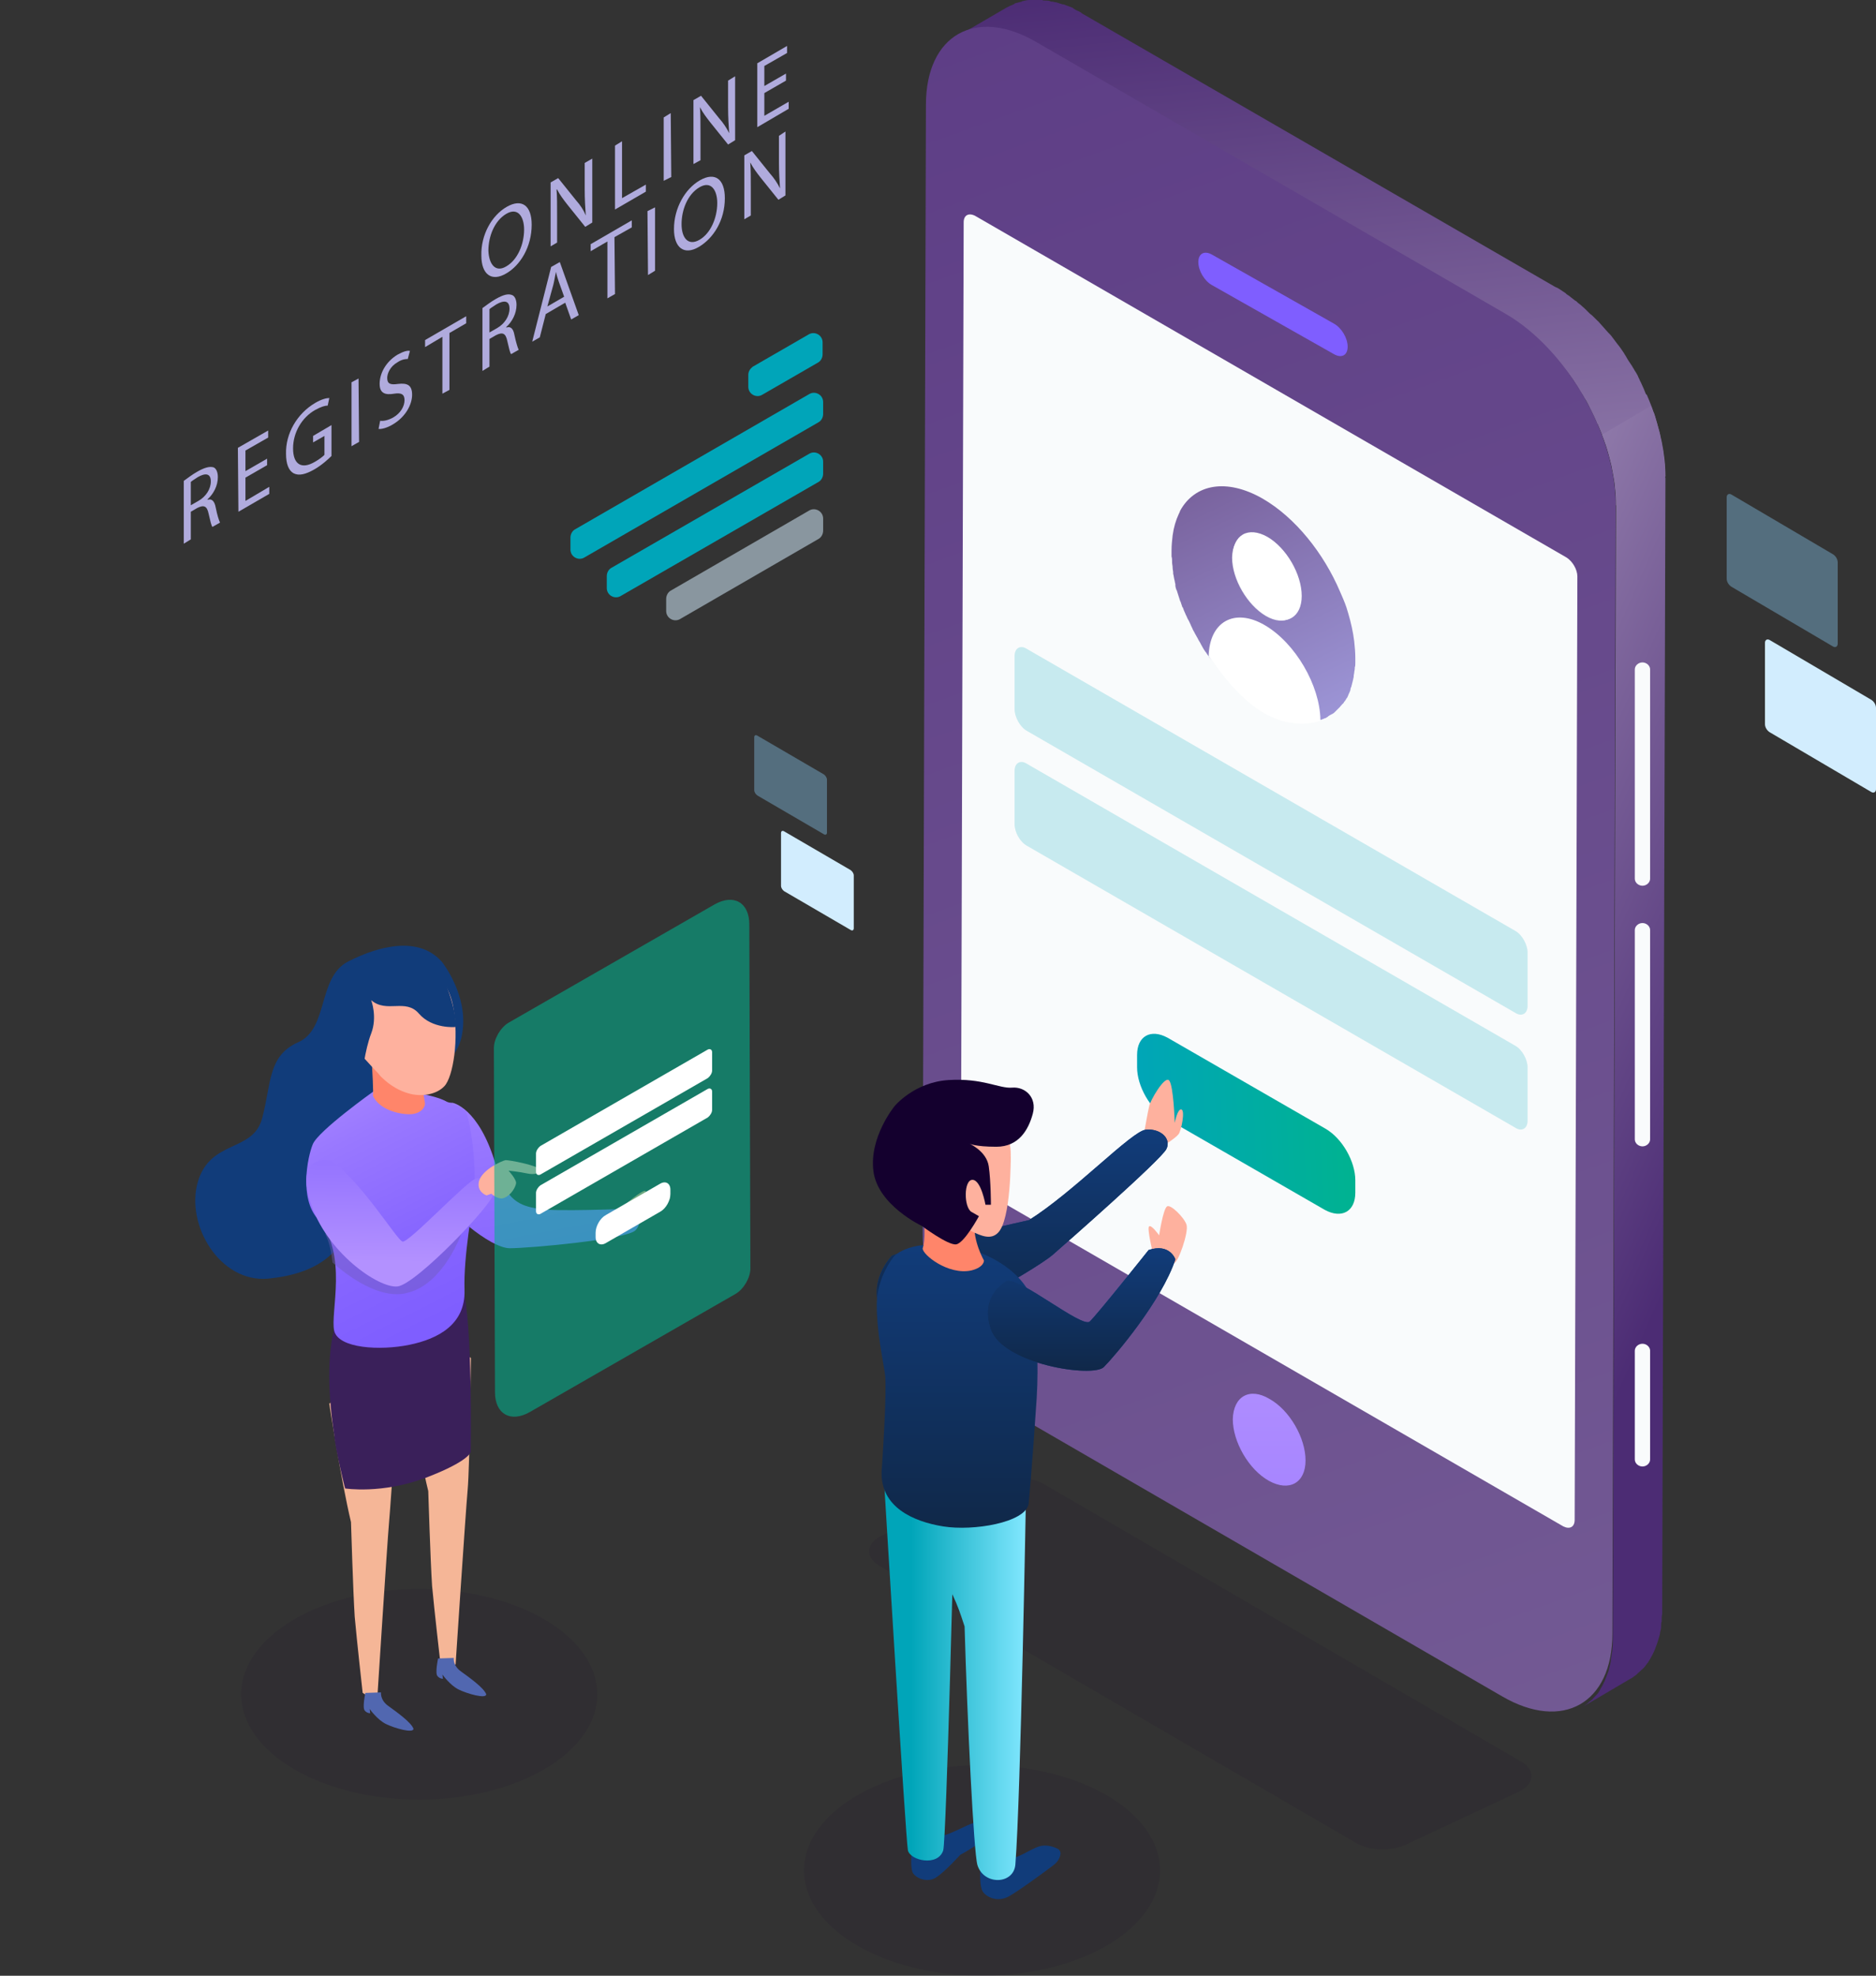 <svg width="490" height="516" viewBox="0 0 490 516" fill="none" xmlns="http://www.w3.org/2000/svg">
<rect x="0" y="0" width="490" height="516" fill="#333333" stroke="none"/>
<path opacity="0.1" d="M229.859 401.273C226.047 403.389 226.047 406.917 229.859 409.033L354.368 481.413C358.038 483.529 364.108 483.529 367.92 481.413L397.141 467.727C400.953 465.611 400.953 462.083 397.141 459.967L272.632 387.587C268.962 385.471 262.892 385.471 259.08 387.587L229.859 401.273Z" fill="#14002E"/>
<path opacity="0.53" d="M174 156.426V159.568C174 161.425 176 162.567 177.571 161.71L213.857 140.716C214.571 140.288 215 139.431 215 138.574V135.432C215 133.575 213 132.433 211.429 133.29L175.143 154.284C174.429 154.712 174 155.569 174 156.426Z" fill="#D5EEFF"/>
<path d="M195.455 97.912V101.029C195.455 102.871 197.438 104.004 198.996 103.154L213.725 94.654C214.434 94.229 214.858 93.379 214.858 92.529V89.412C214.858 87.571 212.876 86.437 211.318 87.287L196.588 95.787C195.88 96.354 195.455 97.062 195.455 97.912Z" fill="#00A5B9"/>
<path d="M149 140.413V143.529C149 145.371 150.983 146.504 152.541 145.654L213.867 110.237C214.575 109.812 215 108.962 215 108.112V104.996C215 103.154 213.017 102.021 211.459 102.871L150.133 138.288C149.425 138.713 149 139.563 149 140.413Z" fill="#00A5B9"/>
<path d="M158.489 150.471V153.588C158.489 155.429 160.472 156.563 162.03 155.713L213.867 125.821C214.575 125.396 215 124.546 215 123.696V120.579C215 118.737 213.017 117.604 211.459 118.454L159.622 148.346C158.914 148.771 158.489 149.621 158.489 150.471Z" fill="#00A5B9"/>
<path opacity="0.37" d="M478.745 144.751C479.442 145.176 480 146.025 480 146.875V168.122C480 168.83 479.442 169.255 478.745 168.83L452.255 153.249C451.558 152.824 451 151.975 451 151.125V129.878C451 129.17 451.558 128.745 452.255 129.17L478.745 144.751Z" fill="#8ED2FF"/>
<path d="M488.745 182.751C489.442 183.176 490 184.025 490 184.875V206.122C490 206.83 489.442 207.255 488.745 206.83L462.255 191.249C461.558 190.824 461 189.975 461 189.125V167.878C461 167.17 461.558 166.745 462.255 167.17L488.745 182.751Z" fill="#D2EDFE"/>
<path opacity="0.37" d="M215.156 202.23C215.578 202.514 216 203.082 216 203.65V217.432C216 218 215.578 218.142 215.156 217.858L197.844 207.77C197.422 207.486 197 206.918 197 206.35V192.568C197 192 197.422 191.858 197.844 192.142L215.156 202.23Z" fill="#8ED2FF"/>
<path d="M222.156 227.23C222.578 227.514 223 228.082 223 228.65V242.432C223 243 222.578 243.142 222.156 242.858L204.844 232.77C204.422 232.486 204 231.918 204 231.35V217.568C204 217 204.422 216.858 204.844 217.142L222.156 227.23Z" fill="#D2EDFE"/>
<path d="M399.134 86.346C399.276 86.488 399.276 86.488 399.418 86.629C400.268 87.338 401.119 88.047 401.828 88.756C401.969 88.898 401.969 88.898 402.111 89.04C402.962 89.749 403.67 90.599 404.521 91.45L404.663 91.592C405.513 92.442 406.364 93.435 407.073 94.286C407.923 95.278 408.632 96.271 409.483 97.263C410.192 98.256 410.9 99.106 411.467 100.099C411.893 100.666 412.318 101.375 412.602 101.942C412.885 102.509 413.31 102.934 413.594 103.502C413.736 103.785 413.877 104.069 414.019 104.211C414.586 105.061 415.011 106.054 415.437 106.904C415.437 107.046 415.579 107.046 415.579 107.188C416.146 108.322 416.713 109.457 417.138 110.591C417.138 110.591 417.138 110.733 417.28 110.733C420.398 117.822 422.1 125.194 422.1 132L435 124.485C435 118.389 433.582 112.009 431.172 105.628C431.031 105.203 430.747 104.636 430.605 104.211C430.464 103.927 430.322 103.502 430.18 103.218C430.18 103.218 430.18 103.076 430.038 103.076C430.038 103.076 430.038 102.934 429.897 102.934C429.755 102.509 429.471 101.942 429.329 101.517C429.046 100.95 428.904 100.524 428.621 99.957C428.621 99.815 428.479 99.815 428.479 99.674C428.479 99.532 428.337 99.532 428.337 99.39C428.195 98.965 427.912 98.539 427.77 98.114C427.487 97.547 427.203 97.121 426.92 96.696C426.778 96.412 426.636 96.129 426.494 95.987C426.494 95.845 426.352 95.845 426.352 95.704C426.069 95.278 425.785 94.853 425.502 94.427C425.077 93.86 424.793 93.151 424.368 92.584C424.368 92.442 424.226 92.442 424.226 92.301C423.659 91.45 423.092 90.599 422.383 89.749C421.958 89.181 421.533 88.614 421.107 88.047C420.824 87.622 420.398 87.197 419.973 86.771C419.548 86.346 419.264 85.921 418.839 85.495C418.414 85.07 418.13 84.644 417.705 84.219L417.563 84.077C417.563 83.936 417.421 83.936 417.421 83.936C417.138 83.652 416.854 83.368 416.571 83.085C416.146 82.659 415.72 82.234 415.295 81.951C415.153 81.809 415.011 81.667 414.87 81.525C414.728 81.383 414.728 81.383 414.586 81.242C414.444 81.1 414.161 80.816 414.019 80.674C413.594 80.249 413.169 79.966 412.743 79.54C412.602 79.398 412.318 79.257 412.176 79.115C412.034 78.973 412.034 78.973 411.893 78.831C411.751 78.69 411.609 78.548 411.467 78.548C411.042 78.264 410.617 77.839 410.192 77.555C409.908 77.272 409.624 77.13 409.199 76.846L409.057 76.705L408.916 76.563C408.49 76.279 408.065 75.996 407.64 75.712C407.215 75.429 406.789 75.145 406.364 75.003C406.222 75.003 406.222 74.861 406.08 74.861L283.172 3.828C282.889 3.686 282.605 3.545 282.322 3.261C281.897 2.977 281.471 2.836 281.188 2.694C280.904 2.552 280.621 2.41 280.479 2.269C280.479 2.269 280.337 2.269 280.337 2.127C280.195 2.127 280.195 1.985 280.054 1.985C279.628 1.843 279.345 1.701 278.92 1.56C278.494 1.418 278.211 1.276 277.785 1.134H277.644H277.502C277.218 0.992 276.935 0.992 276.651 0.851C276.226 0.709 275.801 0.567 275.517 0.567C275.375 0.567 275.092 0.425 274.95 0.425C274.808 0.425 274.808 0.425 274.667 0.425C274.525 0.425 274.383 0.425 274.241 0.284C273.816 0.142 273.391 0.142 272.966 0.142C272.682 0.142 272.398 0.142 272.257 0C272.115 0 272.115 0 271.973 0C271.831 0 271.831 0 271.69 0C271.264 0 270.839 0 270.272 0C270.13 0 269.847 0 269.705 0C269.563 0 269.421 0 269.28 0C269.138 0 268.996 0 268.854 0C268.287 0 267.72 0.142 267.153 0.284C267.011 0.284 266.87 0.284 266.87 0.425C266.303 0.567 265.736 0.709 265.169 0.851C265.169 0.851 265.027 0.851 265.027 0.992C264.885 0.992 264.885 1.134 264.743 1.134C264.034 1.418 263.467 1.701 262.9 1.985L250 9.499C250.567 9.216 251.276 8.791 251.843 8.649C251.985 8.649 251.985 8.507 252.126 8.507C252.693 8.223 253.261 8.082 253.969 7.94C254.111 7.94 254.253 7.798 254.253 7.798C254.962 7.656 255.67 7.515 256.379 7.515C256.521 7.515 256.663 7.515 256.805 7.515C257.513 7.515 258.222 7.515 258.931 7.515C259.073 7.515 259.073 7.515 259.215 7.515C260.065 7.656 260.774 7.656 261.625 7.94C261.766 7.94 261.766 7.94 261.908 7.94C262.759 8.082 263.609 8.365 264.46 8.649H264.602C265.452 8.932 266.444 9.358 267.295 9.783C267.295 9.783 267.437 9.783 267.437 9.925C268.429 10.35 269.28 10.917 270.272 11.343L393.464 82.518C394.456 83.085 395.448 83.652 396.299 84.361L396.441 84.503C397.291 85.07 398.142 85.637 399.134 86.346Z" fill="url(#paint0_linear)"/>
<path d="M434.86 123.701C434.86 123.276 434.86 122.71 434.86 122.285C434.86 121.86 434.86 121.294 434.72 120.869C434.72 120.444 434.58 119.878 434.58 119.453C434.58 119.028 434.439 118.461 434.439 118.037C434.299 117.612 434.299 117.045 434.159 116.621C434.019 116.054 434.019 115.629 433.879 115.063C433.739 114.496 433.599 114.072 433.599 113.505C433.459 112.939 433.318 112.514 433.178 111.948C433.038 111.381 432.898 110.956 432.758 110.39C432.618 109.823 432.478 109.399 432.338 108.832C432.197 108.407 432.057 107.841 431.777 107.416C431.637 106.991 431.497 106.425 431.217 106L418.465 113.505C418.605 113.93 418.885 114.496 419.025 114.921C419.166 115.346 419.306 115.913 419.586 116.337C419.726 116.904 419.866 117.329 420.006 117.895C420.146 118.461 420.287 118.886 420.427 119.453C420.567 120.019 420.707 120.444 420.847 121.01C420.987 121.577 421.127 122.002 421.127 122.568C421.267 123.135 421.268 123.559 421.408 124.126C421.548 124.551 421.548 125.117 421.688 125.542C421.828 125.967 421.828 126.533 421.828 126.958C421.828 127.383 421.968 127.949 421.968 128.374C421.968 128.799 422.108 129.365 422.108 129.79C422.108 130.215 422.108 130.781 422.108 131.206C422.108 131.631 422.108 132.056 422.108 132.481L421.268 427.591C421.268 428.724 421.267 429.715 421.127 430.706C421.127 430.848 421.127 430.848 421.127 430.99C420.987 431.981 420.847 432.831 420.707 433.68C420.707 433.822 420.707 433.963 420.707 433.963C420.567 434.813 420.287 435.663 420.146 436.371C420.146 436.512 420.006 436.654 420.006 436.795C419.726 437.504 419.446 438.212 419.166 438.92C419.166 439.061 419.166 439.061 419.025 439.203C418.745 439.911 418.325 440.619 417.904 441.327C417.904 441.469 417.764 441.469 417.764 441.61C417.484 442.177 417.064 442.601 416.643 443.026C416.503 443.168 416.363 443.309 416.223 443.451C415.943 443.876 415.522 444.159 415.102 444.442C414.962 444.584 414.822 444.726 414.682 444.867C414.121 445.292 413.561 445.717 413 446L425.752 438.495C426.312 438.212 426.873 437.787 427.433 437.362C427.573 437.22 427.713 437.079 427.853 436.937C428.274 436.654 428.554 436.229 428.975 435.946C429.115 435.804 429.255 435.663 429.395 435.521C429.815 435.096 430.096 434.53 430.516 434.105C430.516 433.963 430.656 433.963 430.656 433.822C431.076 433.255 431.357 432.547 431.777 431.839C431.777 431.698 431.777 431.698 431.917 431.556C432.057 431.131 432.338 430.706 432.478 430.14C432.618 429.857 432.618 429.715 432.758 429.432C432.758 429.29 432.898 429.149 432.898 429.007C432.898 428.865 433.038 428.724 433.038 428.582C433.178 428.157 433.318 427.591 433.459 427.166C433.459 427.025 433.599 426.741 433.599 426.6C433.599 426.458 433.599 426.317 433.599 426.317C433.599 426.175 433.739 426.033 433.739 425.75C433.879 425.325 433.879 424.9 433.879 424.334C433.879 424.051 433.879 423.768 434.019 423.484C434.019 423.343 434.019 423.343 434.019 423.201C434.019 423.06 434.019 422.918 434.019 422.918C434.019 422.493 434.019 422.068 434.159 421.502C434.159 421.077 434.159 420.652 434.159 420.086C434.159 420.086 434.159 420.086 434.159 419.944L435 124.834C434.86 124.551 434.86 124.126 434.86 123.701Z" fill="url(#paint1_linear)"/>
<path d="M393.339 82.009C409.152 91.208 422 113.427 422 131.684L421.153 426.619C421.153 444.876 408.164 452.235 392.351 443.036L269.661 371.991C253.848 362.792 241 340.573 241 322.316L241.847 27.381C241.847 9.124 254.836 1.765 270.649 10.964L393.339 82.009Z" fill="url(#paint2_linear)"/>
<path d="M348.442 84.535C350.434 85.654 352 88.311 352 90.549C352 92.786 350.434 93.625 348.442 92.507L316.558 74.465C314.566 73.346 313 70.689 313 68.451C313 66.214 314.566 65.375 316.558 66.493L348.442 84.535Z" fill="url(#paint3_linear)"/>
<path d="M331.571 365.346C336.857 368.282 341 375.554 341 381.427C341 387.301 336.714 389.678 331.429 386.741C326.143 383.805 322 376.533 322 370.66C322.143 364.646 326.429 362.269 331.571 365.346Z" fill="url(#paint4_linear)"/>
<path d="M409.173 145.606C410.728 146.596 412 148.717 412 150.556L411.293 396.946C411.293 398.785 410.021 399.492 408.325 398.644L253.827 309.394C252.272 308.404 251 306.283 251 304.444L251.707 58.054C251.707 56.215 252.979 55.508 254.675 56.356L409.173 145.606Z" fill="#F9FBFC"/>
<path d="M429 231.325C427.923 231.325 427 230.478 427 229.49V174.836C427 173.847 427.923 173 429 173C430.077 173 431 173.847 431 174.836V229.49C431 230.478 430.077 231.325 429 231.325Z" fill="#F9FBFC"/>
<path d="M429 299.395C427.923 299.395 427 298.548 427 297.56V242.906C427 241.917 427.923 241.07 429 241.07C430.077 241.07 431 241.917 431 242.906V297.56C431 298.548 430.077 299.395 429 299.395Z" fill="#F9FBFC"/>
<path d="M429 383C427.923 383 427 382.153 427 381.164V352.778C427 351.79 427.923 350.942 429 350.942C430.077 350.942 431 351.79 431 352.778V381.164C431 382.153 430.077 383 429 383Z" fill="#F9FBFC"/>
<path d="M330.571 163.029C338.493 167.571 344.859 178.645 345 187.872C345 188.014 345 188.014 345 188.156C344.717 188.298 338.351 190.854 330.288 186.311C330.146 186.311 330.146 186.169 330.005 186.169C323.78 182.478 318.546 175.38 316.707 172.54C316.283 171.83 316 171.405 316 171.405C316.141 162.035 322.507 158.344 330.571 163.029Z" fill="white"/>
<path opacity="0.2" d="M395.735 243.087C397.581 244.08 399 246.774 399 248.758V262.653C399 264.779 397.439 265.63 395.735 264.496L268.265 190.913C266.419 189.92 265 187.226 265 185.242V171.347C265 169.22 266.561 168.37 268.265 169.504L395.735 243.087Z" fill="#00A5B9"/>
<path d="M352.148 160.169C352.861 162.571 353.43 165.114 353.715 167.515C353.858 168.928 354 170.341 354 171.754C354 172.177 354 172.601 354 173.025V173.166C354 173.59 354 174.014 353.858 174.297C353.858 174.438 353.858 174.438 353.858 174.579C353.858 175.003 353.715 175.285 353.715 175.709C353.573 176.274 353.573 176.557 353.573 176.839C353.43 177.263 353.43 177.687 353.288 177.97V178.111C353.145 178.393 353.145 178.817 353.003 179.1V179.241C352.861 179.524 352.718 179.806 352.718 180.23C352.576 180.654 352.433 180.936 352.291 181.219C352.148 181.643 352.006 181.925 351.863 182.208C351.863 182.208 351.864 182.349 351.721 182.349C351.579 182.632 351.436 182.914 351.294 183.055C351.294 183.055 351.294 183.197 351.151 183.197C351.009 183.479 350.866 183.762 350.582 183.903C350.439 184.186 350.154 184.327 350.012 184.609C350.012 184.609 350.012 184.609 349.869 184.751C349.727 184.892 349.442 185.175 349.3 185.316L349.157 185.457C349.015 185.598 348.73 185.881 348.588 186.022C348.588 186.022 348.588 186.022 348.445 186.163C348.303 186.305 348.018 186.446 347.733 186.587C347.448 186.729 347.163 186.87 347.021 187.011C347.021 187.011 346.878 187.011 346.878 187.152C346.593 187.294 346.451 187.435 346.166 187.576H346.024C345.739 187.717 345.454 187.859 345.312 187.859C345.169 188 345.027 188 344.884 188C344.742 178.959 338.332 167.939 330.356 163.277C322.38 158.615 315.828 162.43 315.685 171.471C315.685 171.471 315.97 171.895 316.398 172.46C316.255 172.177 315.97 171.895 315.828 171.612C315.401 171.047 315.258 170.765 314.973 170.341L314.831 170.2C314.546 169.776 314.261 169.352 314.119 169.069C314.119 168.928 313.976 168.928 313.976 168.787C313.691 168.363 313.549 167.939 313.264 167.515C312.979 167.092 312.837 166.668 312.552 166.244C312.552 166.103 312.409 166.103 312.409 165.961C312.125 165.538 311.982 165.114 311.697 164.69C311.697 164.549 311.555 164.549 311.555 164.407C311.412 163.984 311.128 163.56 310.985 163.136C310.7 162.571 310.558 162.147 310.273 161.723C310.273 161.582 310.131 161.582 310.131 161.441C309.988 161.017 309.703 160.593 309.561 160.169C309.276 159.604 309.134 159.18 308.991 158.757C308.991 158.757 308.991 158.615 308.849 158.615C308.706 158.191 308.564 157.768 308.421 157.344C308.421 157.203 308.421 157.203 308.279 157.061C307.994 156.214 307.709 155.225 307.424 154.377C307.424 154.236 307.424 154.236 307.282 154.095C307.139 153.671 306.997 153.247 306.997 152.823C306.997 152.682 306.997 152.682 306.997 152.541C306.855 152.117 306.855 151.693 306.712 151.269C306.57 150.704 306.57 150.28 306.427 149.856C306.427 149.715 306.427 149.715 306.427 149.574C306.427 149.15 306.285 148.726 306.285 148.302C306.285 147.737 306.142 147.313 306.142 146.89C306.142 146.748 306.142 146.748 306.142 146.607C306.142 146.183 306.142 145.759 306 145.336C306 145.194 306 145.194 306 145.053C306 144.629 306 144.205 306 143.782C306 142.369 306.142 141.097 306.285 139.826C306.57 137.707 307.139 135.87 307.852 134.316C307.994 134.034 308.137 133.751 308.279 133.328C312.125 126.405 320.386 124.851 329.786 130.219C338.332 135.164 345.739 144.488 350.012 154.518C350.297 155.225 350.582 155.79 350.866 156.496C351.579 158.191 351.864 159.18 352.148 160.169ZM330.641 160.876C335.484 163.701 339.472 161.441 339.614 155.79C339.614 150.139 335.626 143.358 330.783 140.532C325.941 137.707 321.953 139.967 321.81 145.618C321.81 151.269 325.798 158.05 330.641 160.876Z" fill="url(#paint5_linear)"/>
<path d="M331.072 140.23C335.968 143.086 340 149.941 340 155.654C340 161.224 335.968 163.652 330.928 160.796C326.032 157.939 322 151.084 322 145.371C322 139.658 326.032 137.373 331.072 140.23Z" fill="white"/>
<path opacity="0.2" d="M395.735 273.087C397.581 274.08 399 276.774 399 278.758V292.653C399 294.78 397.439 295.63 395.735 294.496L268.265 220.913C266.419 219.92 265 217.368 265 215.242V201.347C265 199.22 266.561 198.37 268.265 199.504L395.735 273.087Z" fill="#00A5B9"/>
<path d="M346.182 294.765C350.589 297.295 354 303.338 354 308.257V311.489C354 316.408 350.446 318.375 346.04 315.986L304.818 292.235C300.411 289.705 297 283.662 297 278.743V275.511C297 270.592 300.554 268.625 304.96 271.014L346.182 294.765Z" fill="url(#paint6_linear)"/>
<path opacity="0.1" d="M256.5 516C282.181 516 303 503.688 303 488.5C303 473.312 282.181 461 256.5 461C230.819 461 210 473.312 210 488.5C210 503.688 230.819 516 256.5 516Z" fill="#14002E"/>
<path d="M304.221 299C304.221 299 307.122 297.179 307.847 296.198C308.572 295.217 309.587 290.033 308.572 289.753C307.557 289.473 306.832 293.256 306.832 293.256C306.832 293.256 306.541 283.589 305.381 282.188C304.221 280.787 300.305 287.652 300.16 288.913C299.87 290.033 299 294.937 299 294.937C299 294.937 300.45 299 304.221 299Z" fill="#FEB19E"/>
<path d="M233.028 327.927C233.028 327.927 225.624 335.235 230.892 343.947C236.018 352.66 271.188 331.019 274.89 327.787C278.592 324.555 303.225 302.914 304.649 300.103C306.073 297.293 302.941 294.623 299.239 295.044C295.536 295.466 280.586 311.205 268.768 318.653C268.768 318.653 240.859 324.836 233.028 327.927Z" fill="#113C7A"/>
<path d="M233.028 327.927C233.028 327.927 225.624 335.235 230.892 343.947C236.018 352.66 271.188 331.019 274.89 327.787C278.592 324.555 303.225 302.914 304.649 300.103C306.073 297.293 302.941 294.623 299.239 295.044C295.536 295.466 280.586 311.205 268.768 318.653C268.768 318.653 240.859 324.836 233.028 327.927Z" fill="url(#paint7_linear)"/>
<path d="M238.219 482.693C238.219 482.693 237.64 487.156 238.364 489.027C239.232 490.611 242.417 491.906 244.733 490.179C247.049 488.595 250.812 484.421 250.812 484.421C250.812 484.421 257.326 480.966 257.905 479.095C258.484 477.223 256.312 475.64 254.431 476.072C252.549 476.504 247.338 479.67 244.878 479.67C242.562 479.814 239.088 480.39 238.219 482.693Z" fill="#113C7A"/>
<path d="M256.417 487.861C256.139 488.135 256 488.548 256 488.96C256 490.196 256 492.944 256.694 494.043C257.666 495.417 260.443 496.928 263.498 495.28C265.997 493.906 273.911 488.135 275.438 486.899C276.41 486.075 276.826 485.113 276.965 484.426C277.104 483.739 276.826 483.052 276.132 482.777C275.021 482.228 273.078 481.678 271.412 482.228C268.774 483.052 265.58 485.8 261.97 485.662C259.471 485.525 257.388 487.036 256.417 487.861Z" fill="#113C7A"/>
<path d="M231 388.304C231 388.304 236.585 480.593 237.143 483.278C237.841 485.963 244.962 487.518 246.358 483.278C247.196 480.593 249.291 395.229 249.291 395.229L231 388.304Z" fill="url(#paint8_linear)"/>
<path d="M268 389.293C267.581 385.477 263.113 384.205 258.925 385.477C250.966 385.053 238.679 385.336 238.121 391.696C237.423 401.023 241.751 407.525 245.94 412.047C249.011 415.439 250.966 421.799 251.943 424.767C252.642 449.217 254.317 483.702 255.294 487.094C256.97 492.465 264.789 492.182 265.208 486.953C266.604 469.569 268 389.293 268 389.293Z" fill="url(#paint9_linear)"/>
<path d="M268.66 392.855C267.672 397.661 254.264 399.923 246.36 398.651C238.456 397.378 229.988 393.562 230.27 384.374C230.27 384.374 231.823 362.465 231.117 358.648C230.553 354.691 229 347.906 229 340.697C229 333.488 233.516 328.117 233.516 328.117C233.516 328.117 237.892 323.028 251.865 325.855C251.865 325.855 263.156 328.258 268.378 336.739C268.378 336.739 271.906 345.927 270.777 365.15C269.507 384.374 268.66 392.855 268.66 392.855Z" fill="url(#paint10_linear)"/>
<path d="M241.002 315.638C241.002 315.638 242.105 322.71 241.002 326.03C240.864 327.617 247.622 333.102 253.689 331.803C257.137 330.937 256.999 329.205 256.999 329.205C256.999 329.205 254.103 324.154 254.517 319.246C254.793 314.195 245.139 314.628 241.002 315.638Z" fill="#FF856A"/>
<path d="M264 301.5C264 310.526 256.667 318 247.5 318C238.333 318 231 310.667 231 301.5C231 292.474 238.333 285 247.5 285C256.667 285 264 292.474 264 301.5Z" fill="#FEB19E"/>
<path d="M263.999 302.005C263.999 302.005 264.141 318.737 260.603 322.026C257.065 325.459 251.404 318.88 242.63 316.735C233.856 314.447 249.847 297 249.847 297L263.999 302.005Z" fill="#FEB19E"/>
<path d="M301.151 327.403C301.151 327.403 299.543 320.742 300.128 320.308C300.713 319.728 302.759 322.625 302.759 322.625C302.759 322.625 303.782 315.818 304.805 315.094C305.682 314.37 309.335 317.991 309.92 319.873C310.505 321.9 307.728 329.72 306.705 329.865C305.536 330.01 301.736 330.589 301.151 327.403Z" fill="#FEB19E"/>
<path d="M263.055 334.467C263.055 334.467 255.635 338.038 258.774 347.181C261.913 356.324 285.455 359.895 288.309 357.038C291.163 354.181 303.433 339.752 307 328.895C307 328.895 305.573 324.609 300.009 326.467C300.009 326.467 286.597 343.324 284.599 345.181C282.459 346.752 266.622 333.752 263.055 334.467Z" fill="#113C7A"/>
<path d="M263.055 334.467C263.055 334.467 255.635 338.038 258.774 347.181C261.913 356.324 285.455 359.895 288.309 357.038C291.163 354.181 303.433 339.752 307 328.895C307 328.895 305.573 324.609 300.009 326.467C300.009 326.467 286.597 343.324 284.599 345.181C282.459 346.752 266.622 333.752 263.055 334.467Z" fill="url(#paint11_linear)"/>
<path d="M233.672 288.873C233.672 288.873 238.787 282.642 247.738 282.075C256.69 281.509 260.953 284.341 264.363 284.058C267.773 283.775 270.899 286.607 269.762 290.856C268.626 295.105 266.068 299.495 260.242 299.495C254.559 299.495 253.138 298.646 253.138 298.646C253.138 298.646 257.685 300.629 258.253 304.594C258.821 308.56 258.821 314.65 258.821 314.65H257.401C257.401 314.65 256.264 308.135 253.99 308.135C251.717 308.135 251.717 315.216 253.706 316.491C255.695 317.624 255.695 317.624 255.695 317.624C255.695 317.624 251.859 324.705 249.728 324.989C247.596 325.272 240.776 320.173 240.776 320.173C240.776 320.173 229.267 314.791 228.13 305.869C226.994 296.946 233.672 288.873 233.672 288.873Z" fill="#14002E"/>
<path opacity="0.1" d="M109.5 470C135.181 470 156 457.688 156 442.5C156 427.312 135.181 415 109.5 415C83.819 415 63 427.312 63 442.5C63 457.688 83.819 470 109.5 470Z" fill="#14002E"/>
<path d="M86 366.577C86 366.577 89.046 386.452 91.677 397.525C91.677 397.525 92.231 415.838 92.646 422.226C93.2 428.473 94.723 442.101 94.723 442.101C94.723 442.101 96.523 443.663 98.6 442.669C98.6 442.669 101.092 403.629 101.646 397.241C102.2 390.995 104 362.602 104 362.602C104 362.602 98.046 357.066 86 366.577Z" fill="#F5B697"/>
<path d="M106 358.408C106 358.408 109.143 378.327 111.857 389.424C111.857 389.424 112.429 407.778 112.857 414.181C113.429 420.441 115 434.099 115 434.099C115 434.099 116.857 435.664 119 434.668C119 434.668 121.571 395.542 122.143 389.14C122.714 382.88 123 354.709 123 354.709C123 354.709 118.429 349.018 106 358.408Z" fill="#F5B697"/>
<path d="M90.412 339.585C90.412 339.585 83.087 347.589 87.313 374.832C87.595 378.764 90.13 388.734 90.13 388.734C90.13 388.734 99.709 390.279 111.259 385.925C122.669 381.572 122.951 379.185 122.951 379.185C122.951 379.185 123.514 345.062 120.838 336.215C118.302 327.368 90.412 339.585 90.412 339.585Z" fill="#3A205A"/>
<path d="M118.521 433C118.521 433 118.238 434.957 120.358 436.494C122.478 438.031 126.435 440.826 127 442.504C127 443.761 122.054 442.364 119.793 441.246C117.532 440.128 115.553 437.332 115.553 437.332L115.694 438.451C115.694 438.451 114.846 438.451 114.281 437.752C113.575 437.053 114.422 433.14 114.422 433.14L118.521 433Z" fill="#5167B0"/>
<path d="M99.521 442C99.521 442 99.238 443.957 101.358 445.494C103.478 447.031 107.435 449.826 108 451.504C108 452.761 103.054 451.364 100.793 450.246C98.531 449.128 96.553 446.332 96.553 446.332L96.694 447.451C96.694 447.451 95.847 447.451 95.281 446.752C94.575 446.053 95.422 442.14 95.422 442.14L99.521 442Z" fill="#5167B0"/>
<path d="M118.201 288.018C118.201 288.018 125.034 289.164 129.446 304.071C132.151 313.96 135.994 314.82 140.407 315.68C144.82 316.54 163.467 315.68 164.891 315.68C166.314 315.68 168.165 318.977 166.03 321.27C163.894 323.707 138.272 326 133.147 326C128.165 326 116.635 316.54 111.795 308.657C107.24 301.061 112.08 287.444 118.201 288.018Z" fill="url(#paint12_linear)"/>
<path d="M115.496 251.293C115.496 251.293 122.334 259.911 120.767 269.659C119.342 279.407 110.653 278.842 109.228 284.211C107.804 289.438 113.359 297.067 105.667 302.153C97.975 307.098 94.414 305.968 92.277 316.563C90.14 327.159 82.875 332.669 70.055 333.941C57.377 335.071 48.403 319.813 51.679 308.652C54.956 297.491 66.209 301.023 68.488 291.981C70.91 282.939 69.913 275.734 77.89 272.202C85.867 268.67 82.875 255.39 90.853 251.152C99.399 246.772 109.656 244.512 115.496 251.293Z" fill="#113C7A"/>
<path d="M97.519 285.066C97.519 285.066 83.092 295.342 81.691 298.861C80.291 302.239 78.19 312.938 82.952 318.287C91.076 327.437 86.174 342.921 87.294 347.567C88.415 352.212 99.34 352.775 106.904 351.227C114.467 349.678 121.611 345.878 121.331 336.868C121.051 328 123.432 315.612 123.852 311.671C124.272 307.589 123.852 297.594 121.891 290.696C121.471 289.289 116.708 287.74 116.708 287.74C116.708 287.74 111.666 284.503 97.519 285.066Z" fill="url(#paint13_linear)"/>
<path d="M110.15 282.729C110.15 282.729 110.15 282.869 110.15 283.15C110.29 284.271 110.85 286.935 110.99 288.056C111.129 289.178 109.87 291 106.933 291C103.995 291 99.098 289.738 97.42 286.234C97.56 285.673 97.28 279.224 97 276L110.15 282.729Z" fill="#FF856A"/>
<path d="M118.363 262.884C116.786 254.339 110.045 249.639 102.301 251.348C102.301 251.348 93.982 252.203 90.254 259.466C86.525 266.729 91.975 272.853 95.416 276.699C96.851 278.265 97.998 279.547 98.715 280.259C99.002 280.544 99.145 280.829 99.432 281.114L99.576 281.256C102.014 283.677 104.595 284.959 106.603 285.529C109.902 286.526 113.917 285.956 116.069 283.677C118.363 281.256 119.941 271.287 118.363 262.884Z" fill="#FEB19E"/>
<path d="M118.945 268.228C118.945 268.228 112.92 268.789 109.418 264.719C105.915 260.649 101.011 264.719 96.948 261.211C96.948 261.211 98.629 265.561 96.948 269.912C95.266 274.263 94.566 281 94.566 281L87 269.07V258.544L96.668 249.561L109.418 249L115.583 254.895C115.583 254.754 119.506 263.877 118.945 268.228Z" fill="#113C7A"/>
<path opacity="0.43" d="M85.569 320L103.925 325.705L121 320.974C120.715 321.67 116.162 335.307 106.344 337.673C99.229 339.482 90.976 333.359 86.85 329.741C86.565 327.236 86.138 324.731 85 322.366L85.569 320Z" fill="#705CBB"/>
<path d="M86.545 303.167C86.545 303.167 76.845 300.794 81.062 313.918C85.139 327.041 98.916 336.535 103.836 335.977C108.757 335.418 129 314.197 129 311.544C129 308.892 126.61 307.216 124.361 307.775C121.971 308.333 106.507 324.947 105.102 324.249C103.555 323.691 94.418 308.612 86.545 303.167Z" fill="url(#paint14_linear)"/>
<path d="M127.082 312.199C127.082 312.199 124.416 311.337 125.118 308.465C125.959 305.45 131.15 303.153 131.991 303.009C132.833 302.866 140.689 304.445 140.969 305.45C141.25 306.455 139.567 306.886 137.603 306.455C135.639 306.024 132.833 305.737 132.833 305.737C132.833 305.737 134.937 308.035 134.797 309.04C134.657 310.045 133.534 312.055 131.851 312.773C130.308 313.634 128.344 311.768 128.344 311.768L127.082 312.199Z" fill="#FEB19E"/>
<path d="M162.052 315.63C162.052 315.63 168.249 310.132 168.662 311.119C169.075 312.105 166.596 314.784 166.596 314.784C166.596 314.784 174.997 311.541 174.997 312.669C175.135 313.797 170.59 317.321 169.351 318.026C168.111 318.872 163.842 320 163.842 320C163.842 320 161.638 316.899 162.052 315.63Z" fill="#FF9D6F"/>
<path opacity="0.57" d="M132.833 267.099C130.703 268.368 129 271.33 129 273.728L129.284 363.571C129.284 369.353 133.4 371.61 138.369 368.789L192.167 337.901C194.297 336.632 196 333.67 196 331.272L195.716 241.429C195.716 235.647 191.6 233.39 186.631 236.211L132.833 267.099Z" fill="#00B28F"/>
<path d="M141.132 299.305C140.566 299.727 140 300.572 140 301.275V306.061C140 306.765 140.566 307.047 141.132 306.765L184.868 281.568C185.434 281.146 186 280.302 186 279.598V274.812C186 274.108 185.434 273.826 184.868 274.108L141.132 299.305Z" fill="white"/>
<path d="M141.132 309.58C140.566 310.003 140 310.847 140 311.551V316.337C140 317.041 140.566 317.322 141.132 317.041L184.868 291.844C185.434 291.422 186 290.577 186 289.873V285.088C186 284.384 185.434 284.102 184.868 284.384L141.132 309.58Z" fill="white"/>
<path d="M158.258 317.322C156.702 318.167 155.569 320.278 155.569 321.968V323.094C155.569 324.783 156.843 325.487 158.258 324.642L172.412 316.478C173.969 315.633 175.102 313.522 175.102 311.833V310.706C175.102 309.017 173.828 308.314 172.412 309.158L158.258 317.322Z" fill="white"/>
<path d="M134.349 87.397C134.773 89.378 135.197 90.792 135.479 91.358L133.501 92.49C133.218 92.207 132.936 90.934 132.512 89.095C132.088 86.973 131.24 86.69 129.544 87.539L127.848 88.529V95.743L126.011 96.875V80.466C127 79.758 128.272 78.768 129.544 78.061C131.522 76.929 132.794 76.646 133.784 77.071C134.49 77.354 134.914 78.344 134.914 79.617C134.914 81.88 133.784 84.002 132.229 85.417V85.558C133.36 85.134 134.066 85.841 134.349 87.397ZM129.826 85.7C131.805 84.568 133.077 82.588 133.077 80.607C133.077 78.485 131.664 78.344 129.685 79.475C128.837 80.041 128.131 80.466 127.848 80.749V86.831L129.826 85.7Z" fill="#B0ABDD"/>
<path d="M132.37 54.013C136.327 51.75 138.871 53.73 138.871 58.681C138.871 64.481 135.903 69.29 132.229 71.412C128.413 73.676 125.728 71.695 125.728 66.744C125.587 61.369 128.413 56.276 132.37 54.013ZM132.229 69.573C135.197 67.876 136.893 63.774 136.893 59.954C136.893 56.701 135.338 54.013 132.229 55.852C129.12 57.691 127.565 61.793 127.565 65.471C127.707 69.008 129.402 71.271 132.229 69.573Z" fill="#B0ABDD"/>
<path d="M165.016 57.55V59.389L160.494 61.935L160.635 76.788L158.657 77.919V63.066L154.275 65.613V63.774L165.016 57.55Z" fill="#B0ABDD"/>
<path d="M154.7 41.423V58.115L152.862 59.247L148.199 53.447C147.209 52.174 146.22 50.901 145.513 49.486H145.372C145.513 51.467 145.513 53.447 145.513 56.276V63.349L143.818 64.34V47.647L145.796 46.516L150.46 52.316C151.59 53.589 152.438 54.862 153.004 56.276C152.862 54.154 152.721 52.174 152.721 49.486V42.555L154.7 41.423Z" fill="#B0ABDD"/>
<path d="M162.472 36.897V51.75L168.69 48.213V50.052L160.635 54.72V38.028L162.472 36.897Z" fill="#B0ABDD"/>
<path d="M175.191 29.541L175.333 46.233L173.354 47.223V30.672L175.191 29.541Z" fill="#B0ABDD"/>
<path d="M192.009 19.922V36.614L190.172 37.745L185.508 31.946C184.519 30.672 183.529 29.399 182.823 27.985C182.964 29.965 182.964 31.946 182.964 34.775V41.848L181.127 42.838V26.146L183.106 25.014L187.769 30.814C188.9 32.087 189.748 33.36 190.454 34.775C190.313 32.653 190.172 30.672 190.172 27.985V21.053L192.009 19.922Z" fill="#B0ABDD"/>
<path d="M205.576 12V13.839L199.64 17.234V22.468L205.293 19.214V21.053L199.64 24.307V30.248L206 26.57V28.409L197.803 33.219V16.527L205.576 12Z" fill="#B0ABDD"/>
<path d="M56.338 132.522C56.762 134.644 57.186 135.917 57.469 136.483L55.49 137.615C55.208 137.332 54.925 136.059 54.501 134.22C54.077 132.098 53.229 131.815 51.533 132.664L49.837 133.654V140.868L48 142V125.591C48.989 124.884 50.261 123.893 51.533 123.186C53.512 122.054 54.783 121.772 55.773 122.054C56.479 122.337 56.903 123.328 56.903 124.601C56.903 126.864 55.773 128.986 54.218 130.4V130.542C55.349 130.118 56.056 130.966 56.338 132.522ZM51.816 130.825C53.794 129.693 55.066 127.713 55.066 125.732C55.066 123.61 53.653 123.469 51.674 124.601C50.827 125.167 50.12 125.591 49.837 125.874V131.956L51.816 130.825Z" fill="#B0ABDD"/>
<path d="M70.046 112.435V114.274L64.111 117.669V123.045L69.764 119.791V121.489L64.111 124.742V130.825L70.329 127.147V128.986L62.274 133.654L62.132 116.962L70.046 112.435Z" fill="#B0ABDD"/>
<path d="M82.342 105.221C84.037 104.231 85.309 103.948 86.016 103.948L85.592 105.928C84.885 105.928 83.896 106.211 82.342 107.06C78.808 109.04 76.547 113.001 76.547 117.103C76.547 121.347 78.808 122.62 82.2 120.64C83.472 119.933 84.32 119.225 84.744 118.801V113.85L81.776 115.547V113.85L86.581 111.021V119.084C85.733 119.933 84.037 121.489 82.059 122.62C79.798 123.893 78.102 124.318 76.689 123.61C75.417 122.903 74.71 121.206 74.71 118.518C74.569 113.284 77.537 108.05 82.342 105.221Z" fill="#B0ABDD"/>
<path d="M93.648 98.855L93.789 115.406L91.81 116.538V99.846L93.648 98.855Z" fill="#B0ABDD"/>
<path d="M103.823 92.631C105.377 91.782 106.367 91.499 107.073 91.641L106.508 93.763C106.084 93.763 105.095 93.763 103.823 94.612C101.844 95.743 101.138 97.582 101.138 98.714C101.138 100.27 101.986 100.553 103.964 100.27C106.367 99.987 107.639 100.553 107.639 103.099C107.639 105.645 105.943 108.899 102.551 110.879C101.138 111.728 99.583 112.152 98.877 112.011L99.3 109.889C100.148 110.03 101.42 109.748 102.692 109.04C104.671 107.909 105.66 106.07 105.66 104.514C105.66 102.958 104.812 102.533 102.975 102.816C100.572 103.24 99.159 102.675 99.159 100.27C99.159 97.299 100.996 94.329 103.823 92.631Z" fill="#B0ABDD"/>
<path d="M121.771 82.588V84.427L117.39 86.973V101.826L115.553 102.816V87.963L111.03 90.651V88.812L121.771 82.588Z" fill="#B0ABDD"/>
<path d="M146.22 68.442L151.166 82.305L149.188 83.436L147.633 79.051L142.546 82.022L140.991 88.105L139.012 89.236L143.959 69.715L146.22 68.442ZM142.97 80.041L147.351 77.495L145.937 73.534C145.655 72.686 145.372 71.837 145.231 70.988C144.948 72.12 144.807 73.251 144.524 74.383L142.97 80.041Z" fill="#B0ABDD"/>
<path d="M171.093 54.154V70.705L169.256 71.837L169.114 55.145L171.093 54.154Z" fill="#B0ABDD"/>
<path d="M182.823 47.082C186.78 44.818 189.324 46.799 189.324 51.75C189.324 57.55 186.356 62.218 182.54 64.481C178.725 66.744 176.039 64.764 176.039 59.813C176.039 54.437 178.866 49.345 182.823 47.082ZM182.682 62.642C185.649 60.944 187.345 56.842 187.345 53.023C187.345 49.769 185.791 47.082 182.682 48.921C179.573 50.76 178.018 54.862 178.018 58.54C178.018 62.076 179.714 64.34 182.682 62.642Z" fill="#B0ABDD"/>
<path d="M205.152 34.35V51.042L203.315 52.174L198.651 46.374C197.662 45.101 196.673 43.828 195.966 42.413C196.107 44.394 196.107 46.374 196.107 49.203V56.276L194.412 57.267V40.575L196.39 39.443L201.054 45.243C202.184 46.516 203.032 47.789 203.739 49.203C203.598 47.082 203.456 45.101 203.456 42.413V35.482L205.152 34.35Z" fill="#B0ABDD"/>
<defs>
<linearGradient id="paint0_linear" x1="426.231" y1="136.342" x2="410.194" y2="-15.832" gradientUnits="userSpaceOnUse">
<stop stop-color="#927DAC"/>
<stop offset="1" stop-color="#4C2C74"/>
</linearGradient>
<linearGradient id="paint1_linear" x1="433.957" y1="457.183" x2="288.292" y2="393.369" gradientUnits="userSpaceOnUse">
<stop offset="0.297" stop-color="#4C2C74"/>
<stop offset="1" stop-color="#927DAC"/>
</linearGradient>
<linearGradient id="paint2_linear" x1="413.421" y1="461.472" x2="250.3" y2="7.161" gradientUnits="userSpaceOnUse">
<stop stop-color="#735A94"/>
<stop offset="1" stop-color="#5E3E86"/>
</linearGradient>
<linearGradient id="paint3_linear" x1="332.511" y1="100.651" x2="332.511" y2="123.505" gradientUnits="userSpaceOnUse">
<stop stop-color="#7F5EFF"/>
<stop offset="0.242" stop-color="#8665FF"/>
<stop offset="0.595" stop-color="#9978FF"/>
<stop offset="0.94" stop-color="#B391FF"/>
</linearGradient>
<linearGradient id="paint4_linear" x1="331.59" y1="435.578" x2="331.59" y2="339.998" gradientUnits="userSpaceOnUse">
<stop stop-color="#9A79FF"/>
<stop offset="0.94" stop-color="#B391FF"/>
</linearGradient>
<linearGradient id="paint5_linear" x1="309.447" y1="116.216" x2="350.272" y2="200.366" gradientUnits="userSpaceOnUse">
<stop stop-color="#735A94"/>
<stop offset="0.94" stop-color="#A09ADC"/>
</linearGradient>
<linearGradient id="paint6_linear" x1="354" y1="270" x2="294.698" y2="273.111" gradientUnits="userSpaceOnUse">
<stop stop-color="#00B38F"/>
<stop offset="1" stop-color="#00A5B9"/>
</linearGradient>
<linearGradient id="paint7_linear" x1="267" y1="295" x2="267" y2="346" gradientUnits="userSpaceOnUse">
<stop stop-color="#113C7A"/>
<stop offset="1" stop-color="#102849"/>
</linearGradient>
<linearGradient id="paint8_linear" x1="238.022" y1="438.025" x2="267.935" y2="438.025" gradientUnits="userSpaceOnUse">
<stop stop-color="#00A5B9"/>
<stop offset="1" stop-color="#81E7FF"/>
</linearGradient>
<linearGradient id="paint9_linear" x1="238.022" y1="438.025" x2="267.935" y2="438.025" gradientUnits="userSpaceOnUse">
<stop stop-color="#00A5B9"/>
<stop offset="1" stop-color="#81E7FF"/>
</linearGradient>
<linearGradient id="paint10_linear" x1="250" y1="325" x2="250" y2="399" gradientUnits="userSpaceOnUse">
<stop stop-color="#113C7A"/>
<stop offset="1" stop-color="#102849"/>
</linearGradient>
<linearGradient id="paint11_linear" x1="282.5" y1="326" x2="282.5" y2="358" gradientUnits="userSpaceOnUse">
<stop stop-color="#113C7A"/>
<stop offset="1" stop-color="#102849"/>
</linearGradient>
<linearGradient id="paint12_linear" x1="147.116" y1="356.373" x2="127.211" y2="250.941" gradientUnits="userSpaceOnUse">
<stop stop-color="#7F5EFF"/>
<stop offset="0.242" stop-color="#8665FF"/>
<stop offset="0.595" stop-color="#9978FF"/>
<stop offset="0.94" stop-color="#B391FF"/>
</linearGradient>
<linearGradient id="paint13_linear" x1="116.695" y1="343.376" x2="77.232" y2="265.339" gradientUnits="userSpaceOnUse">
<stop stop-color="#7F5EFF"/>
<stop offset="0.242" stop-color="#8665FF"/>
<stop offset="0.595" stop-color="#9978FF"/>
<stop offset="0.94" stop-color="#B391FF"/>
</linearGradient>
<linearGradient id="paint14_linear" x1="105.092" y1="269.671" x2="104.111" y2="333.394" gradientUnits="userSpaceOnUse">
<stop stop-color="#7F5EFF"/>
<stop offset="0.242" stop-color="#8665FF"/>
<stop offset="0.595" stop-color="#9978FF"/>
<stop offset="0.94" stop-color="#B391FF"/>
</linearGradient>
</defs>
</svg>

